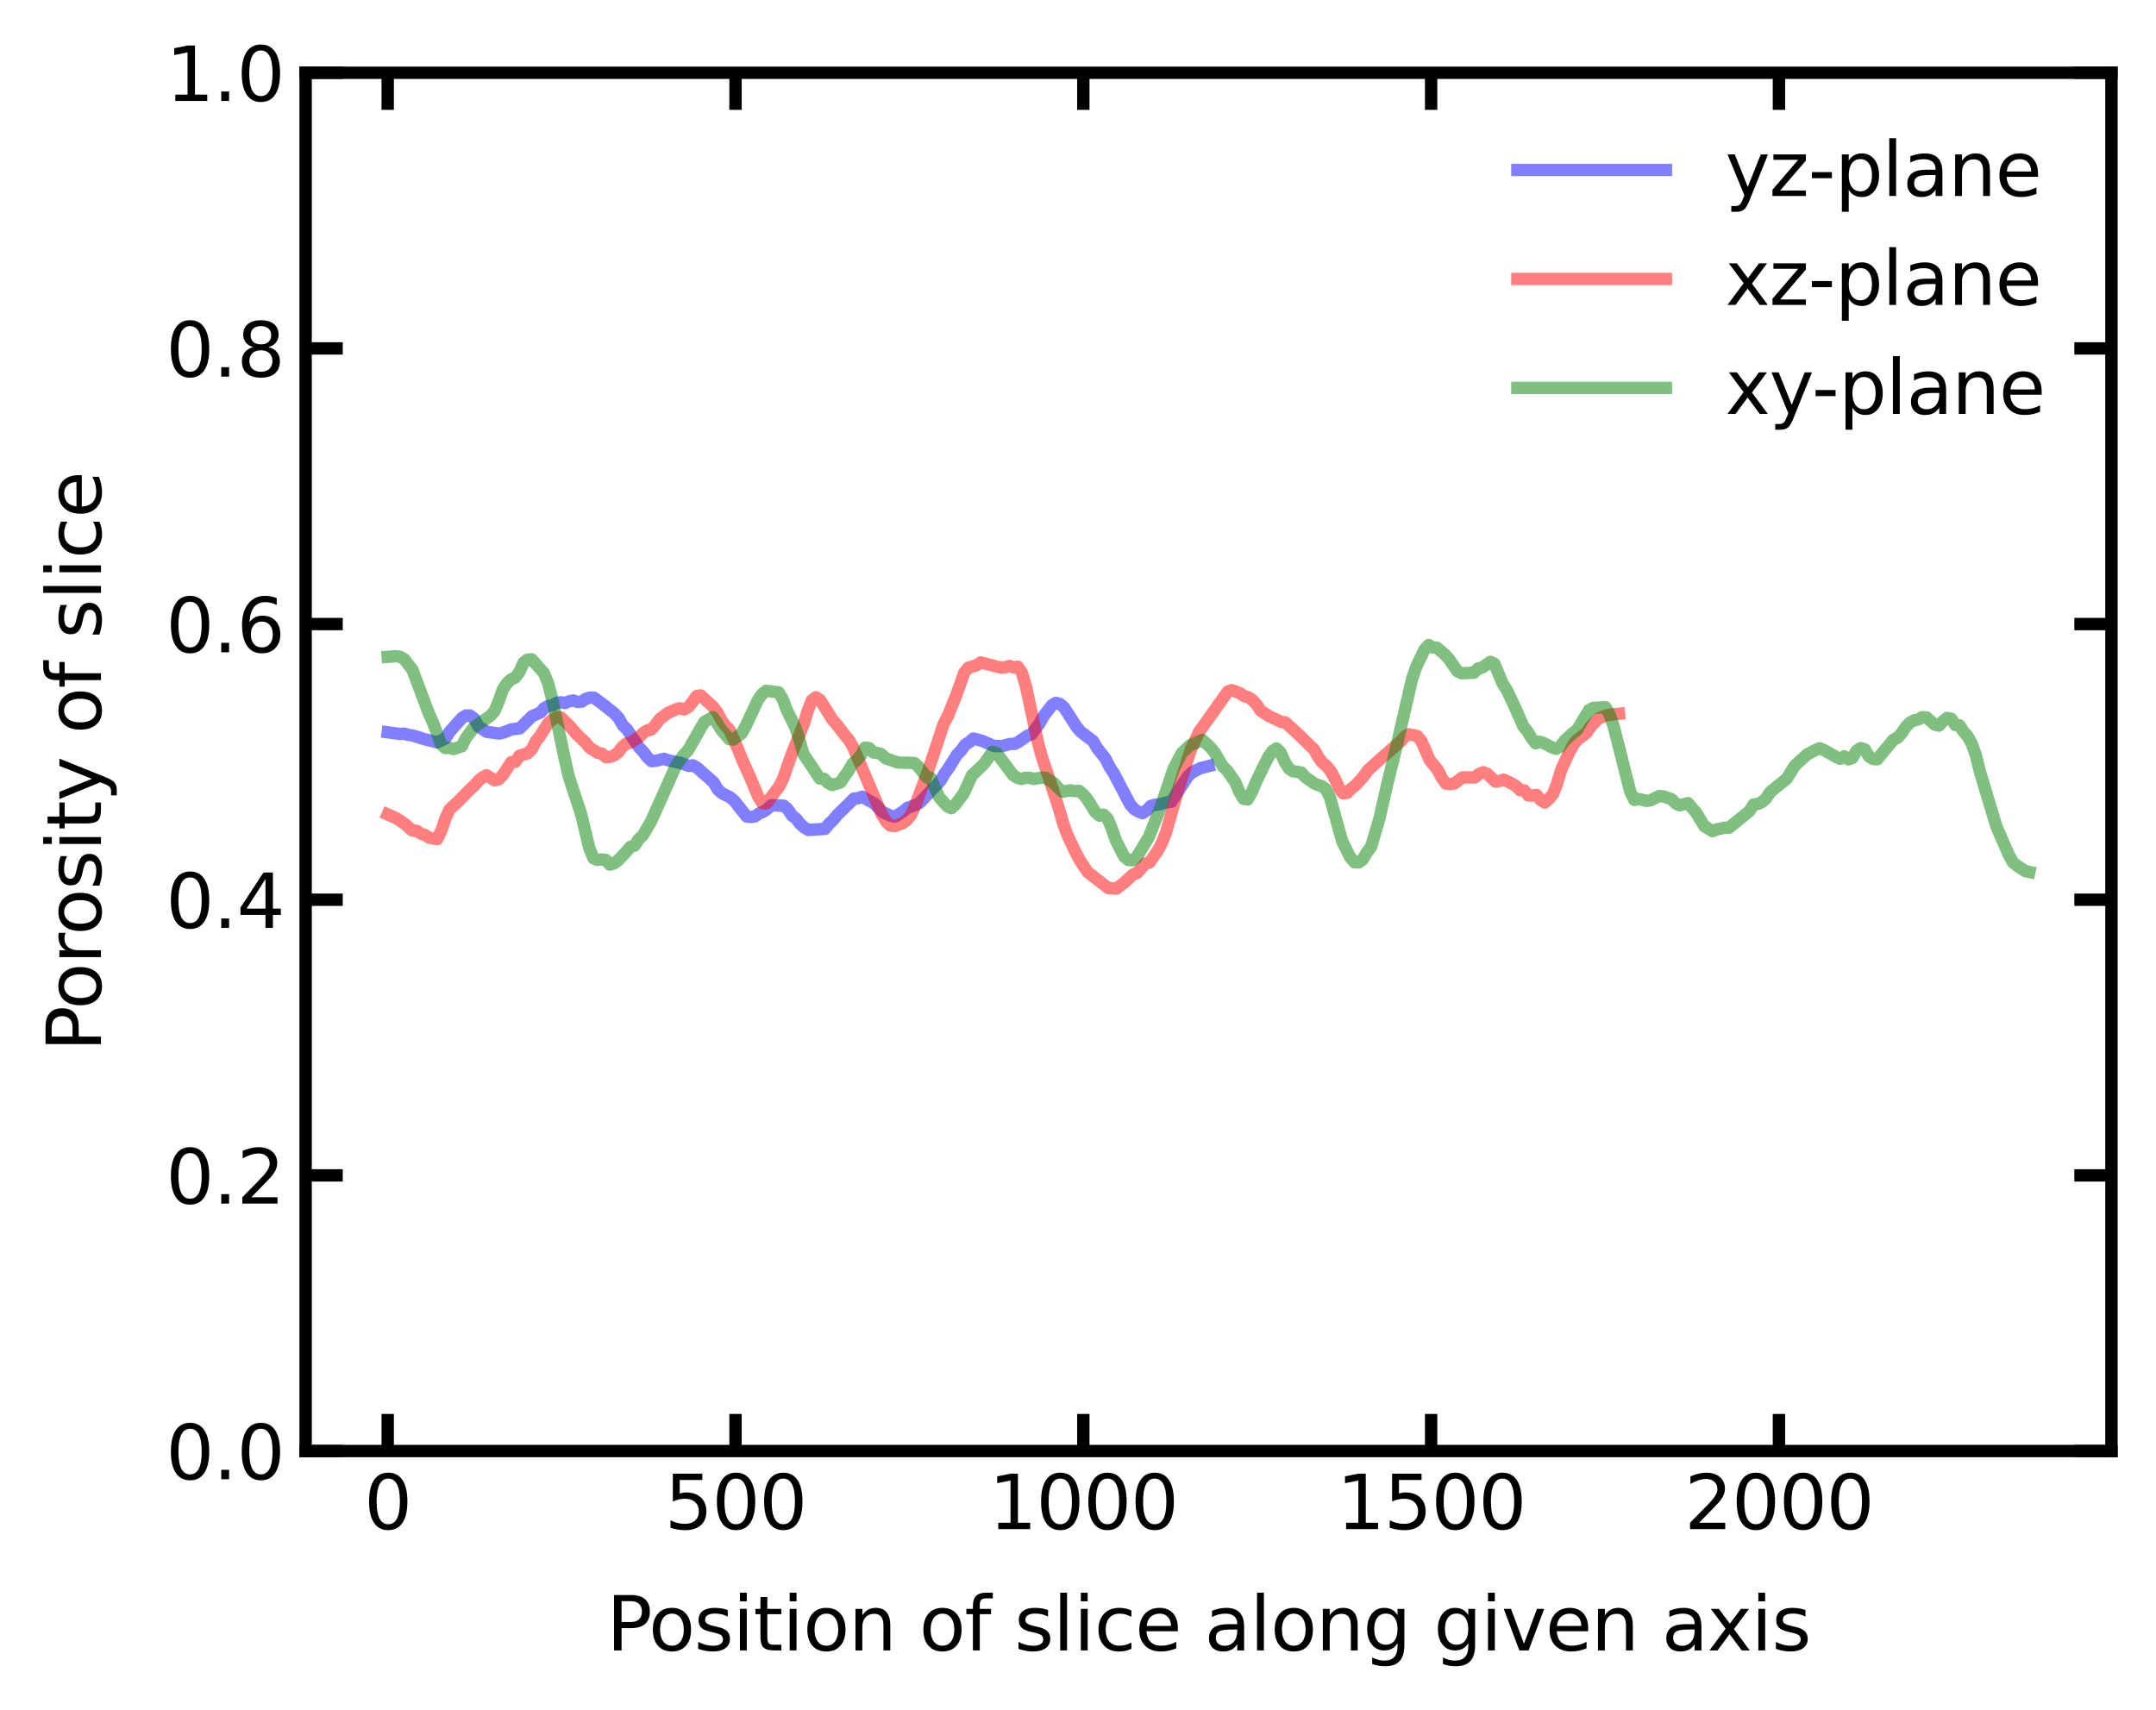 <?xml version="1.0" encoding="utf-8" standalone="no"?>
<!DOCTYPE svg PUBLIC "-//W3C//DTD SVG 1.1//EN"
  "http://www.w3.org/Graphics/SVG/1.1/DTD/svg11.dtd">
<svg xmlns:xlink="http://www.w3.org/1999/xlink" width="348.48pt" height="276.48pt" viewBox="0 0 348.48 276.48" xmlns="http://www.w3.org/2000/svg" version="1.1">
 <defs>
  <style type="text/css">*{stroke-linejoin: round; stroke-linecap: butt}</style>
 </defs>
 <g id="figure_1">
  <g id="patch_1">
   <path d="M 0 276.48 
L 348.48 276.48 
L 348.48 0 
L 0 0 
z
" style="fill: #ffffff"/>
  </g>
  <g id="axes_1">
   <g id="patch_2">
    <path d="M 49.398 234.553 
L 341.28 234.553 
L 341.28 11.759 
L 49.398 11.759 
z
" style="fill: #ffffff"/>
   </g>
   <g id="matplotlib.axis_1">
    <g id="xtick_1">
     <g id="line2d_1">
      <defs>
       <path id="m8c2a2edb08" d="M 0 0 
L 0 -6 
" style="stroke: #000000; stroke-width: 2"/>
      </defs>
      <g>
       <use xlink:href="#m8c2a2edb08" x="62.665" y="234.553" style="fill: #ffffff; stroke: #000000; stroke-width: 2"/>
      </g>
     </g>
     <g id="line2d_2">
      <defs>
       <path id="ma3d4cac864" d="M 0 0 
L 0 6 
" style="stroke: #000000; stroke-width: 2"/>
      </defs>
      <g>
       <use xlink:href="#ma3d4cac864" x="62.665" y="11.759" style="fill: #ffffff; stroke: #000000; stroke-width: 2"/>
      </g>
     </g>
     <g id="text_1">
      <!-- 0 -->
      <g transform="translate(58.847 247.171)scale(0.12 -0.12)">
       <defs>
        <path id="DejaVuSans-30" d="M 2034 4250 
Q 1547 4250 1301 3770 
Q 1056 3291 1056 2328 
Q 1056 1369 1301 889 
Q 1547 409 2034 409 
Q 2525 409 2770 889 
Q 3016 1369 3016 2328 
Q 3016 3291 2770 3770 
Q 2525 4250 2034 4250 
z
M 2034 4750 
Q 2819 4750 3233 4129 
Q 3647 3509 3647 2328 
Q 3647 1150 3233 529 
Q 2819 -91 2034 -91 
Q 1250 -91 836 529 
Q 422 1150 422 2328 
Q 422 3509 836 4129 
Q 1250 4750 2034 4750 
z
" transform="scale(0.016)"/>
       </defs>
       <use xlink:href="#DejaVuSans-30"/>
      </g>
     </g>
    </g>
    <g id="xtick_2">
     <g id="line2d_3">
      <g>
       <use xlink:href="#m8c2a2edb08" x="118.883" y="234.553" style="fill: #ffffff; stroke: #000000; stroke-width: 2"/>
      </g>
     </g>
     <g id="line2d_4">
      <g>
       <use xlink:href="#ma3d4cac864" x="118.883" y="11.759" style="fill: #ffffff; stroke: #000000; stroke-width: 2"/>
      </g>
     </g>
     <g id="text_2">
      <!-- 500 -->
      <g transform="translate(107.43 247.171)scale(0.12 -0.12)">
       <defs>
        <path id="DejaVuSans-35" d="M 691 4666 
L 3169 4666 
L 3169 4134 
L 1269 4134 
L 1269 2991 
Q 1406 3038 1543 3061 
Q 1681 3084 1819 3084 
Q 2600 3084 3056 2656 
Q 3513 2228 3513 1497 
Q 3513 744 3044 326 
Q 2575 -91 1722 -91 
Q 1428 -91 1123 -41 
Q 819 9 494 109 
L 494 744 
Q 775 591 1075 516 
Q 1375 441 1709 441 
Q 2250 441 2565 725 
Q 2881 1009 2881 1497 
Q 2881 1984 2565 2268 
Q 2250 2553 1709 2553 
Q 1456 2553 1204 2497 
Q 953 2441 691 2322 
L 691 4666 
z
" transform="scale(0.016)"/>
       </defs>
       <use xlink:href="#DejaVuSans-35"/>
       <use xlink:href="#DejaVuSans-30" x="63.623"/>
       <use xlink:href="#DejaVuSans-30" x="127.246"/>
      </g>
     </g>
    </g>
    <g id="xtick_3">
     <g id="line2d_5">
      <g>
       <use xlink:href="#m8c2a2edb08" x="175.1" y="234.553" style="fill: #ffffff; stroke: #000000; stroke-width: 2"/>
      </g>
     </g>
     <g id="line2d_6">
      <g>
       <use xlink:href="#ma3d4cac864" x="175.1" y="11.759" style="fill: #ffffff; stroke: #000000; stroke-width: 2"/>
      </g>
     </g>
     <g id="text_3">
      <!-- 1000 -->
      <g transform="translate(159.83 247.171)scale(0.12 -0.12)">
       <defs>
        <path id="DejaVuSans-31" d="M 794 531 
L 1825 531 
L 1825 4091 
L 703 3866 
L 703 4441 
L 1819 4666 
L 2450 4666 
L 2450 531 
L 3481 531 
L 3481 0 
L 794 0 
L 794 531 
z
" transform="scale(0.016)"/>
       </defs>
       <use xlink:href="#DejaVuSans-31"/>
       <use xlink:href="#DejaVuSans-30" x="63.623"/>
       <use xlink:href="#DejaVuSans-30" x="127.246"/>
       <use xlink:href="#DejaVuSans-30" x="190.869"/>
      </g>
     </g>
    </g>
    <g id="xtick_4">
     <g id="line2d_7">
      <g>
       <use xlink:href="#m8c2a2edb08" x="231.318" y="234.553" style="fill: #ffffff; stroke: #000000; stroke-width: 2"/>
      </g>
     </g>
     <g id="line2d_8">
      <g>
       <use xlink:href="#ma3d4cac864" x="231.318" y="11.759" style="fill: #ffffff; stroke: #000000; stroke-width: 2"/>
      </g>
     </g>
     <g id="text_4">
      <!-- 1500 -->
      <g transform="translate(216.048 247.171)scale(0.12 -0.12)">
       <use xlink:href="#DejaVuSans-31"/>
       <use xlink:href="#DejaVuSans-35" x="63.623"/>
       <use xlink:href="#DejaVuSans-30" x="127.246"/>
       <use xlink:href="#DejaVuSans-30" x="190.869"/>
      </g>
     </g>
    </g>
    <g id="xtick_5">
     <g id="line2d_9">
      <g>
       <use xlink:href="#m8c2a2edb08" x="287.536" y="234.553" style="fill: #ffffff; stroke: #000000; stroke-width: 2"/>
      </g>
     </g>
     <g id="line2d_10">
      <g>
       <use xlink:href="#ma3d4cac864" x="287.536" y="11.759" style="fill: #ffffff; stroke: #000000; stroke-width: 2"/>
      </g>
     </g>
     <g id="text_5">
      <!-- 2000 -->
      <g transform="translate(272.266 247.171)scale(0.12 -0.12)">
       <defs>
        <path id="DejaVuSans-32" d="M 1228 531 
L 3431 531 
L 3431 0 
L 469 0 
L 469 531 
Q 828 903 1448 1529 
Q 2069 2156 2228 2338 
Q 2531 2678 2651 2914 
Q 2772 3150 2772 3378 
Q 2772 3750 2511 3984 
Q 2250 4219 1831 4219 
Q 1534 4219 1204 4116 
Q 875 4013 500 3803 
L 500 4441 
Q 881 4594 1212 4672 
Q 1544 4750 1819 4750 
Q 2544 4750 2975 4387 
Q 3406 4025 3406 3419 
Q 3406 3131 3298 2873 
Q 3191 2616 2906 2266 
Q 2828 2175 2409 1742 
Q 1991 1309 1228 531 
z
" transform="scale(0.016)"/>
       </defs>
       <use xlink:href="#DejaVuSans-32"/>
       <use xlink:href="#DejaVuSans-30" x="63.623"/>
       <use xlink:href="#DejaVuSans-30" x="127.246"/>
       <use xlink:href="#DejaVuSans-30" x="190.869"/>
      </g>
     </g>
    </g>
    <g id="text_6">
     <!-- Position of slice along given axis -->
     <g transform="translate(98.045 266.784)scale(0.12 -0.12)">
      <defs>
       <path id="DejaVuSans-50" d="M 1259 4147 
L 1259 2394 
L 2053 2394 
Q 2494 2394 2734 2622 
Q 2975 2850 2975 3272 
Q 2975 3691 2734 3919 
Q 2494 4147 2053 4147 
L 1259 4147 
z
M 628 4666 
L 2053 4666 
Q 2838 4666 3239 4311 
Q 3641 3956 3641 3272 
Q 3641 2581 3239 2228 
Q 2838 1875 2053 1875 
L 1259 1875 
L 1259 0 
L 628 0 
L 628 4666 
z
" transform="scale(0.016)"/>
       <path id="DejaVuSans-6f" d="M 1959 3097 
Q 1497 3097 1228 2736 
Q 959 2375 959 1747 
Q 959 1119 1226 758 
Q 1494 397 1959 397 
Q 2419 397 2687 759 
Q 2956 1122 2956 1747 
Q 2956 2369 2687 2733 
Q 2419 3097 1959 3097 
z
M 1959 3584 
Q 2709 3584 3137 3096 
Q 3566 2609 3566 1747 
Q 3566 888 3137 398 
Q 2709 -91 1959 -91 
Q 1206 -91 779 398 
Q 353 888 353 1747 
Q 353 2609 779 3096 
Q 1206 3584 1959 3584 
z
" transform="scale(0.016)"/>
       <path id="DejaVuSans-73" d="M 2834 3397 
L 2834 2853 
Q 2591 2978 2328 3040 
Q 2066 3103 1784 3103 
Q 1356 3103 1142 2972 
Q 928 2841 928 2578 
Q 928 2378 1081 2264 
Q 1234 2150 1697 2047 
L 1894 2003 
Q 2506 1872 2764 1633 
Q 3022 1394 3022 966 
Q 3022 478 2636 193 
Q 2250 -91 1575 -91 
Q 1294 -91 989 -36 
Q 684 19 347 128 
L 347 722 
Q 666 556 975 473 
Q 1284 391 1588 391 
Q 1994 391 2212 530 
Q 2431 669 2431 922 
Q 2431 1156 2273 1281 
Q 2116 1406 1581 1522 
L 1381 1569 
Q 847 1681 609 1914 
Q 372 2147 372 2553 
Q 372 3047 722 3315 
Q 1072 3584 1716 3584 
Q 2034 3584 2315 3537 
Q 2597 3491 2834 3397 
z
" transform="scale(0.016)"/>
       <path id="DejaVuSans-69" d="M 603 3500 
L 1178 3500 
L 1178 0 
L 603 0 
L 603 3500 
z
M 603 4863 
L 1178 4863 
L 1178 4134 
L 603 4134 
L 603 4863 
z
" transform="scale(0.016)"/>
       <path id="DejaVuSans-74" d="M 1172 4494 
L 1172 3500 
L 2356 3500 
L 2356 3053 
L 1172 3053 
L 1172 1153 
Q 1172 725 1289 603 
Q 1406 481 1766 481 
L 2356 481 
L 2356 0 
L 1766 0 
Q 1100 0 847 248 
Q 594 497 594 1153 
L 594 3053 
L 172 3053 
L 172 3500 
L 594 3500 
L 594 4494 
L 1172 4494 
z
" transform="scale(0.016)"/>
       <path id="DejaVuSans-6e" d="M 3513 2113 
L 3513 0 
L 2938 0 
L 2938 2094 
Q 2938 2591 2744 2837 
Q 2550 3084 2163 3084 
Q 1697 3084 1428 2787 
Q 1159 2491 1159 1978 
L 1159 0 
L 581 0 
L 581 3500 
L 1159 3500 
L 1159 2956 
Q 1366 3272 1645 3428 
Q 1925 3584 2291 3584 
Q 2894 3584 3203 3211 
Q 3513 2838 3513 2113 
z
" transform="scale(0.016)"/>
       <path id="DejaVuSans-20" transform="scale(0.016)"/>
       <path id="DejaVuSans-66" d="M 2375 4863 
L 2375 4384 
L 1825 4384 
Q 1516 4384 1395 4259 
Q 1275 4134 1275 3809 
L 1275 3500 
L 2222 3500 
L 2222 3053 
L 1275 3053 
L 1275 0 
L 697 0 
L 697 3053 
L 147 3053 
L 147 3500 
L 697 3500 
L 697 3744 
Q 697 4328 969 4595 
Q 1241 4863 1831 4863 
L 2375 4863 
z
" transform="scale(0.016)"/>
       <path id="DejaVuSans-6c" d="M 603 4863 
L 1178 4863 
L 1178 0 
L 603 0 
L 603 4863 
z
" transform="scale(0.016)"/>
       <path id="DejaVuSans-63" d="M 3122 3366 
L 3122 2828 
Q 2878 2963 2633 3030 
Q 2388 3097 2138 3097 
Q 1578 3097 1268 2742 
Q 959 2388 959 1747 
Q 959 1106 1268 751 
Q 1578 397 2138 397 
Q 2388 397 2633 464 
Q 2878 531 3122 666 
L 3122 134 
Q 2881 22 2623 -34 
Q 2366 -91 2075 -91 
Q 1284 -91 818 406 
Q 353 903 353 1747 
Q 353 2603 823 3093 
Q 1294 3584 2113 3584 
Q 2378 3584 2631 3529 
Q 2884 3475 3122 3366 
z
" transform="scale(0.016)"/>
       <path id="DejaVuSans-65" d="M 3597 1894 
L 3597 1613 
L 953 1613 
Q 991 1019 1311 708 
Q 1631 397 2203 397 
Q 2534 397 2845 478 
Q 3156 559 3463 722 
L 3463 178 
Q 3153 47 2828 -22 
Q 2503 -91 2169 -91 
Q 1331 -91 842 396 
Q 353 884 353 1716 
Q 353 2575 817 3079 
Q 1281 3584 2069 3584 
Q 2775 3584 3186 3129 
Q 3597 2675 3597 1894 
z
M 3022 2063 
Q 3016 2534 2758 2815 
Q 2500 3097 2075 3097 
Q 1594 3097 1305 2825 
Q 1016 2553 972 2059 
L 3022 2063 
z
" transform="scale(0.016)"/>
       <path id="DejaVuSans-61" d="M 2194 1759 
Q 1497 1759 1228 1600 
Q 959 1441 959 1056 
Q 959 750 1161 570 
Q 1363 391 1709 391 
Q 2188 391 2477 730 
Q 2766 1069 2766 1631 
L 2766 1759 
L 2194 1759 
z
M 3341 1997 
L 3341 0 
L 2766 0 
L 2766 531 
Q 2569 213 2275 61 
Q 1981 -91 1556 -91 
Q 1019 -91 701 211 
Q 384 513 384 1019 
Q 384 1609 779 1909 
Q 1175 2209 1959 2209 
L 2766 2209 
L 2766 2266 
Q 2766 2663 2505 2880 
Q 2244 3097 1772 3097 
Q 1472 3097 1187 3025 
Q 903 2953 641 2809 
L 641 3341 
Q 956 3463 1253 3523 
Q 1550 3584 1831 3584 
Q 2591 3584 2966 3190 
Q 3341 2797 3341 1997 
z
" transform="scale(0.016)"/>
       <path id="DejaVuSans-67" d="M 2906 1791 
Q 2906 2416 2648 2759 
Q 2391 3103 1925 3103 
Q 1463 3103 1205 2759 
Q 947 2416 947 1791 
Q 947 1169 1205 825 
Q 1463 481 1925 481 
Q 2391 481 2648 825 
Q 2906 1169 2906 1791 
z
M 3481 434 
Q 3481 -459 3084 -895 
Q 2688 -1331 1869 -1331 
Q 1566 -1331 1297 -1286 
Q 1028 -1241 775 -1147 
L 775 -588 
Q 1028 -725 1275 -790 
Q 1522 -856 1778 -856 
Q 2344 -856 2625 -561 
Q 2906 -266 2906 331 
L 2906 616 
Q 2728 306 2450 153 
Q 2172 0 1784 0 
Q 1141 0 747 490 
Q 353 981 353 1791 
Q 353 2603 747 3093 
Q 1141 3584 1784 3584 
Q 2172 3584 2450 3431 
Q 2728 3278 2906 2969 
L 2906 3500 
L 3481 3500 
L 3481 434 
z
" transform="scale(0.016)"/>
       <path id="DejaVuSans-76" d="M 191 3500 
L 800 3500 
L 1894 563 
L 2988 3500 
L 3597 3500 
L 2284 0 
L 1503 0 
L 191 3500 
z
" transform="scale(0.016)"/>
       <path id="DejaVuSans-78" d="M 3513 3500 
L 2247 1797 
L 3578 0 
L 2900 0 
L 1881 1375 
L 863 0 
L 184 0 
L 1544 1831 
L 300 3500 
L 978 3500 
L 1906 2253 
L 2834 3500 
L 3513 3500 
z
" transform="scale(0.016)"/>
      </defs>
      <use xlink:href="#DejaVuSans-50"/>
      <use xlink:href="#DejaVuSans-6f" x="56.678"/>
      <use xlink:href="#DejaVuSans-73" x="117.859"/>
      <use xlink:href="#DejaVuSans-69" x="169.959"/>
      <use xlink:href="#DejaVuSans-74" x="197.742"/>
      <use xlink:href="#DejaVuSans-69" x="236.951"/>
      <use xlink:href="#DejaVuSans-6f" x="264.734"/>
      <use xlink:href="#DejaVuSans-6e" x="325.916"/>
      <use xlink:href="#DejaVuSans-20" x="389.295"/>
      <use xlink:href="#DejaVuSans-6f" x="421.082"/>
      <use xlink:href="#DejaVuSans-66" x="482.264"/>
      <use xlink:href="#DejaVuSans-20" x="517.469"/>
      <use xlink:href="#DejaVuSans-73" x="549.256"/>
      <use xlink:href="#DejaVuSans-6c" x="601.355"/>
      <use xlink:href="#DejaVuSans-69" x="629.139"/>
      <use xlink:href="#DejaVuSans-63" x="656.922"/>
      <use xlink:href="#DejaVuSans-65" x="711.902"/>
      <use xlink:href="#DejaVuSans-20" x="773.426"/>
      <use xlink:href="#DejaVuSans-61" x="805.213"/>
      <use xlink:href="#DejaVuSans-6c" x="866.492"/>
      <use xlink:href="#DejaVuSans-6f" x="894.275"/>
      <use xlink:href="#DejaVuSans-6e" x="955.457"/>
      <use xlink:href="#DejaVuSans-67" x="1018.836"/>
      <use xlink:href="#DejaVuSans-20" x="1082.312"/>
      <use xlink:href="#DejaVuSans-67" x="1114.1"/>
      <use xlink:href="#DejaVuSans-69" x="1177.576"/>
      <use xlink:href="#DejaVuSans-76" x="1205.359"/>
      <use xlink:href="#DejaVuSans-65" x="1264.539"/>
      <use xlink:href="#DejaVuSans-6e" x="1326.062"/>
      <use xlink:href="#DejaVuSans-20" x="1389.441"/>
      <use xlink:href="#DejaVuSans-61" x="1421.229"/>
      <use xlink:href="#DejaVuSans-78" x="1482.508"/>
      <use xlink:href="#DejaVuSans-69" x="1541.688"/>
      <use xlink:href="#DejaVuSans-73" x="1569.471"/>
     </g>
    </g>
   </g>
   <g id="matplotlib.axis_2">
    <g id="ytick_1">
     <g id="line2d_11">
      <defs>
       <path id="m13d05b06c5" d="M 0 0 
L 6 0 
" style="stroke: #000000; stroke-width: 2"/>
      </defs>
      <g>
       <use xlink:href="#m13d05b06c5" x="49.398" y="234.553" style="fill: #ffffff; stroke: #000000; stroke-width: 2"/>
      </g>
     </g>
     <g id="line2d_12">
      <defs>
       <path id="mf6f8ffac0a" d="M 0 0 
L -6 0 
" style="stroke: #000000; stroke-width: 2"/>
      </defs>
      <g>
       <use xlink:href="#mf6f8ffac0a" x="341.28" y="234.553" style="fill: #ffffff; stroke: #000000; stroke-width: 2"/>
      </g>
     </g>
     <g id="text_7">
      <!-- 0.0 -->
      <g transform="translate(26.814 239.112)scale(0.12 -0.12)">
       <defs>
        <path id="DejaVuSans-2e" d="M 684 794 
L 1344 794 
L 1344 0 
L 684 0 
L 684 794 
z
" transform="scale(0.016)"/>
       </defs>
       <use xlink:href="#DejaVuSans-30"/>
       <use xlink:href="#DejaVuSans-2e" x="63.623"/>
       <use xlink:href="#DejaVuSans-30" x="95.41"/>
      </g>
     </g>
    </g>
    <g id="ytick_2">
     <g id="line2d_13">
      <g>
       <use xlink:href="#m13d05b06c5" x="49.398" y="189.994" style="fill: #ffffff; stroke: #000000; stroke-width: 2"/>
      </g>
     </g>
     <g id="line2d_14">
      <g>
       <use xlink:href="#mf6f8ffac0a" x="341.28" y="189.994" style="fill: #ffffff; stroke: #000000; stroke-width: 2"/>
      </g>
     </g>
     <g id="text_8">
      <!-- 0.2 -->
      <g transform="translate(26.814 194.553)scale(0.12 -0.12)">
       <use xlink:href="#DejaVuSans-30"/>
       <use xlink:href="#DejaVuSans-2e" x="63.623"/>
       <use xlink:href="#DejaVuSans-32" x="95.41"/>
      </g>
     </g>
    </g>
    <g id="ytick_3">
     <g id="line2d_15">
      <g>
       <use xlink:href="#m13d05b06c5" x="49.398" y="145.435" style="fill: #ffffff; stroke: #000000; stroke-width: 2"/>
      </g>
     </g>
     <g id="line2d_16">
      <g>
       <use xlink:href="#mf6f8ffac0a" x="341.28" y="145.435" style="fill: #ffffff; stroke: #000000; stroke-width: 2"/>
      </g>
     </g>
     <g id="text_9">
      <!-- 0.4 -->
      <g transform="translate(26.814 149.994)scale(0.12 -0.12)">
       <defs>
        <path id="DejaVuSans-34" d="M 2419 4116 
L 825 1625 
L 2419 1625 
L 2419 4116 
z
M 2253 4666 
L 3047 4666 
L 3047 1625 
L 3713 1625 
L 3713 1100 
L 3047 1100 
L 3047 0 
L 2419 0 
L 2419 1100 
L 313 1100 
L 313 1709 
L 2253 4666 
z
" transform="scale(0.016)"/>
       </defs>
       <use xlink:href="#DejaVuSans-30"/>
       <use xlink:href="#DejaVuSans-2e" x="63.623"/>
       <use xlink:href="#DejaVuSans-34" x="95.41"/>
      </g>
     </g>
    </g>
    <g id="ytick_4">
     <g id="line2d_17">
      <g>
       <use xlink:href="#m13d05b06c5" x="49.398" y="100.876" style="fill: #ffffff; stroke: #000000; stroke-width: 2"/>
      </g>
     </g>
     <g id="line2d_18">
      <g>
       <use xlink:href="#mf6f8ffac0a" x="341.28" y="100.876" style="fill: #ffffff; stroke: #000000; stroke-width: 2"/>
      </g>
     </g>
     <g id="text_10">
      <!-- 0.6 -->
      <g transform="translate(26.814 105.436)scale(0.12 -0.12)">
       <defs>
        <path id="DejaVuSans-36" d="M 2113 2584 
Q 1688 2584 1439 2293 
Q 1191 2003 1191 1497 
Q 1191 994 1439 701 
Q 1688 409 2113 409 
Q 2538 409 2786 701 
Q 3034 994 3034 1497 
Q 3034 2003 2786 2293 
Q 2538 2584 2113 2584 
z
M 3366 4563 
L 3366 3988 
Q 3128 4100 2886 4159 
Q 2644 4219 2406 4219 
Q 1781 4219 1451 3797 
Q 1122 3375 1075 2522 
Q 1259 2794 1537 2939 
Q 1816 3084 2150 3084 
Q 2853 3084 3261 2657 
Q 3669 2231 3669 1497 
Q 3669 778 3244 343 
Q 2819 -91 2113 -91 
Q 1303 -91 875 529 
Q 447 1150 447 2328 
Q 447 3434 972 4092 
Q 1497 4750 2381 4750 
Q 2619 4750 2861 4703 
Q 3103 4656 3366 4563 
z
" transform="scale(0.016)"/>
       </defs>
       <use xlink:href="#DejaVuSans-30"/>
       <use xlink:href="#DejaVuSans-2e" x="63.623"/>
       <use xlink:href="#DejaVuSans-36" x="95.41"/>
      </g>
     </g>
    </g>
    <g id="ytick_5">
     <g id="line2d_19">
      <g>
       <use xlink:href="#m13d05b06c5" x="49.398" y="56.318" style="fill: #ffffff; stroke: #000000; stroke-width: 2"/>
      </g>
     </g>
     <g id="line2d_20">
      <g>
       <use xlink:href="#mf6f8ffac0a" x="341.28" y="56.318" style="fill: #ffffff; stroke: #000000; stroke-width: 2"/>
      </g>
     </g>
     <g id="text_11">
      <!-- 0.8 -->
      <g transform="translate(26.814 60.877)scale(0.12 -0.12)">
       <defs>
        <path id="DejaVuSans-38" d="M 2034 2216 
Q 1584 2216 1326 1975 
Q 1069 1734 1069 1313 
Q 1069 891 1326 650 
Q 1584 409 2034 409 
Q 2484 409 2743 651 
Q 3003 894 3003 1313 
Q 3003 1734 2745 1975 
Q 2488 2216 2034 2216 
z
M 1403 2484 
Q 997 2584 770 2862 
Q 544 3141 544 3541 
Q 544 4100 942 4425 
Q 1341 4750 2034 4750 
Q 2731 4750 3128 4425 
Q 3525 4100 3525 3541 
Q 3525 3141 3298 2862 
Q 3072 2584 2669 2484 
Q 3125 2378 3379 2068 
Q 3634 1759 3634 1313 
Q 3634 634 3220 271 
Q 2806 -91 2034 -91 
Q 1263 -91 848 271 
Q 434 634 434 1313 
Q 434 1759 690 2068 
Q 947 2378 1403 2484 
z
M 1172 3481 
Q 1172 3119 1398 2916 
Q 1625 2713 2034 2713 
Q 2441 2713 2670 2916 
Q 2900 3119 2900 3481 
Q 2900 3844 2670 4047 
Q 2441 4250 2034 4250 
Q 1625 4250 1398 4047 
Q 1172 3844 1172 3481 
z
" transform="scale(0.016)"/>
       </defs>
       <use xlink:href="#DejaVuSans-30"/>
       <use xlink:href="#DejaVuSans-2e" x="63.623"/>
       <use xlink:href="#DejaVuSans-38" x="95.41"/>
      </g>
     </g>
    </g>
    <g id="ytick_6">
     <g id="line2d_21">
      <g>
       <use xlink:href="#m13d05b06c5" x="49.398" y="11.759" style="fill: #ffffff; stroke: #000000; stroke-width: 2"/>
      </g>
     </g>
     <g id="line2d_22">
      <g>
       <use xlink:href="#mf6f8ffac0a" x="341.28" y="11.759" style="fill: #ffffff; stroke: #000000; stroke-width: 2"/>
      </g>
     </g>
     <g id="text_12">
      <!-- 1.0 -->
      <g transform="translate(26.814 16.318)scale(0.12 -0.12)">
       <use xlink:href="#DejaVuSans-31"/>
       <use xlink:href="#DejaVuSans-2e" x="63.623"/>
       <use xlink:href="#DejaVuSans-30" x="95.41"/>
      </g>
     </g>
    </g>
    <g id="text_13">
     <!-- Porosity of slice -->
     <g transform="translate(16.318 169.974)rotate(-90)scale(0.12 -0.12)">
      <defs>
       <path id="DejaVuSans-72" d="M 2631 2963 
Q 2534 3019 2420 3045 
Q 2306 3072 2169 3072 
Q 1681 3072 1420 2755 
Q 1159 2438 1159 1844 
L 1159 0 
L 581 0 
L 581 3500 
L 1159 3500 
L 1159 2956 
Q 1341 3275 1631 3429 
Q 1922 3584 2338 3584 
Q 2397 3584 2469 3576 
Q 2541 3569 2628 3553 
L 2631 2963 
z
" transform="scale(0.016)"/>
       <path id="DejaVuSans-79" d="M 2059 -325 
Q 1816 -950 1584 -1140 
Q 1353 -1331 966 -1331 
L 506 -1331 
L 506 -850 
L 844 -850 
Q 1081 -850 1212 -737 
Q 1344 -625 1503 -206 
L 1606 56 
L 191 3500 
L 800 3500 
L 1894 763 
L 2988 3500 
L 3597 3500 
L 2059 -325 
z
" transform="scale(0.016)"/>
      </defs>
      <use xlink:href="#DejaVuSans-50"/>
      <use xlink:href="#DejaVuSans-6f" x="56.678"/>
      <use xlink:href="#DejaVuSans-72" x="117.859"/>
      <use xlink:href="#DejaVuSans-6f" x="156.723"/>
      <use xlink:href="#DejaVuSans-73" x="217.904"/>
      <use xlink:href="#DejaVuSans-69" x="270.004"/>
      <use xlink:href="#DejaVuSans-74" x="297.787"/>
      <use xlink:href="#DejaVuSans-79" x="336.996"/>
      <use xlink:href="#DejaVuSans-20" x="396.176"/>
      <use xlink:href="#DejaVuSans-6f" x="427.963"/>
      <use xlink:href="#DejaVuSans-66" x="489.145"/>
      <use xlink:href="#DejaVuSans-20" x="524.35"/>
      <use xlink:href="#DejaVuSans-73" x="556.137"/>
      <use xlink:href="#DejaVuSans-6c" x="608.236"/>
      <use xlink:href="#DejaVuSans-69" x="636.02"/>
      <use xlink:href="#DejaVuSans-63" x="663.803"/>
      <use xlink:href="#DejaVuSans-65" x="718.783"/>
     </g>
    </g>
   </g>
   <g id="line2d_23">
    <path d="M 62.665 118.377 
L 64.665 118.642 
L 65.332 118.585 
L 65.998 118.795 
L 66.665 118.88 
L 68.665 119.502 
L 70.665 119.996 
L 71.999 119.359 
L 72.665 118.291 
L 74.666 116.056 
L 75.332 115.649 
L 75.999 115.672 
L 76.666 116.188 
L 77.332 117.436 
L 78.666 118.299 
L 80.666 118.576 
L 81.333 118.429 
L 82.666 117.894 
L 83.999 117.74 
L 85.999 115.77 
L 87.333 115.187 
L 88 114.439 
L 88.666 114.092 
L 89.333 114.012 
L 90 113.596 
L 90.666 113.516 
L 91.333 113.641 
L 92 113.357 
L 92.667 113.225 
L 93.333 113.468 
L 94 113.422 
L 94.667 112.978 
L 95.333 112.761 
L 96 112.785 
L 97.333 113.752 
L 99.334 115.351 
L 100 116.078 
L 100.667 117.255 
L 101.334 117.87 
L 102.667 119.883 
L 103.334 120.859 
L 104 121.559 
L 104.667 122.447 
L 105.334 123.043 
L 106.001 122.981 
L 107.334 122.651 
L 108.001 122.9 
L 110.001 123.325 
L 111.334 123.811 
L 112.001 123.716 
L 112.668 124.105 
L 115.334 126.453 
L 116.001 127.595 
L 116.668 128.206 
L 118.001 128.876 
L 118.668 129.429 
L 120.668 131.977 
L 121.335 132.069 
L 122.001 131.973 
L 122.668 131.503 
L 123.335 131.23 
L 124.002 130.794 
L 124.668 130.164 
L 126.668 130.235 
L 127.335 130.803 
L 128.002 131.817 
L 128.668 132.326 
L 129.335 133.178 
L 130.002 133.781 
L 130.669 134.162 
L 133.335 133.982 
L 134.002 133.17 
L 134.669 132.539 
L 135.335 131.73 
L 137.336 129.782 
L 138.002 129.088 
L 138.669 129.041 
L 139.336 128.778 
L 141.336 129.903 
L 142.669 131.275 
L 144.003 131.871 
L 144.669 132.012 
L 146.003 131.141 
L 146.669 130.582 
L 148.003 130.131 
L 148.67 129.752 
L 152.003 126.221 
L 152.67 125.068 
L 153.336 124.156 
L 154.67 121.997 
L 155.337 121.314 
L 156.003 120.386 
L 156.67 119.962 
L 157.337 119.376 
L 158.67 119.734 
L 160.67 120.592 
L 162.004 120.599 
L 163.337 120.243 
L 164.004 120.254 
L 164.67 119.894 
L 166.004 118.962 
L 166.671 118.722 
L 168.004 116.977 
L 168.671 115.768 
L 170.004 114.029 
L 170.671 113.609 
L 171.337 113.806 
L 172.004 114.376 
L 174.004 117.491 
L 174.671 118.271 
L 176.671 119.797 
L 177.338 120.926 
L 178.671 122.616 
L 179.338 123.949 
L 180.005 124.97 
L 182.671 130.036 
L 183.338 130.805 
L 184.005 131.187 
L 184.672 131.44 
L 185.338 130.994 
L 186.005 130.294 
L 186.672 130.077 
L 187.338 130.044 
L 188.672 129.674 
L 189.338 129.596 
L 192.005 125.486 
L 192.672 124.856 
L 194.005 124.177 
L 195.339 123.837 
L 195.339 123.837 
" clip-path="url(#p3c07b6b8ca)" style="fill: none; stroke: #0000ff; stroke-opacity: 0.5; stroke-width: 2; stroke-linecap: square"/>
   </g>
   <g id="line2d_24">
    <path d="M 62.665 131.644 
L 63.996 132.229 
L 65.327 133.095 
L 66.658 134.256 
L 67.324 134.298 
L 67.99 134.738 
L 68.655 134.958 
L 69.321 135.379 
L 70.652 135.654 
L 71.318 134.307 
L 71.983 132.335 
L 72.649 130.853 
L 73.98 129.642 
L 75.977 127.581 
L 76.642 127.002 
L 77.308 126.219 
L 77.973 125.671 
L 78.639 125.317 
L 79.97 126.15 
L 80.636 125.941 
L 81.301 125.236 
L 82.633 123.2 
L 83.298 123.134 
L 83.964 122.153 
L 85.295 121.769 
L 85.96 121.114 
L 86.626 119.806 
L 87.292 118.962 
L 88.623 116.867 
L 89.288 116.327 
L 89.954 115.954 
L 90.62 115.971 
L 91.951 117.213 
L 93.282 118.761 
L 94.613 120.02 
L 95.279 120.836 
L 96.61 121.685 
L 97.275 121.816 
L 97.941 122.395 
L 98.607 122.354 
L 99.272 122.109 
L 99.938 121.591 
L 100.603 120.705 
L 101.269 120.184 
L 101.935 120.039 
L 103.266 119.179 
L 103.931 118.499 
L 104.597 118.084 
L 105.263 117.915 
L 105.928 117.19 
L 106.594 116.269 
L 107.925 115.261 
L 109.256 114.651 
L 109.922 114.486 
L 110.587 114.67 
L 111.253 114.3 
L 111.918 113.517 
L 112.584 112.515 
L 113.25 112.409 
L 114.581 113.634 
L 115.246 114.244 
L 115.912 115.099 
L 116.578 116.358 
L 117.243 117.324 
L 117.909 117.973 
L 119.24 121 
L 119.905 122.688 
L 121.237 125.623 
L 122.568 128.809 
L 123.233 129.842 
L 123.899 129.865 
L 125.896 127.191 
L 126.561 125.896 
L 127.893 122.081 
L 129.224 118.739 
L 129.889 117.107 
L 130.555 114.898 
L 131.22 113.211 
L 131.886 112.71 
L 132.552 113.141 
L 134.548 116.319 
L 135.214 117.076 
L 136.545 118.822 
L 137.211 119.611 
L 137.876 120.73 
L 142.535 131.686 
L 143.201 132.75 
L 143.867 133.435 
L 144.532 133.546 
L 145.863 133.087 
L 146.529 132.619 
L 147.195 131.825 
L 147.86 130.405 
L 149.857 125.052 
L 152.519 117.048 
L 153.185 115.776 
L 154.516 112.495 
L 155.847 108.755 
L 156.513 107.931 
L 157.844 107.541 
L 158.51 107.076 
L 161.837 107.931 
L 162.503 107.861 
L 163.169 107.647 
L 163.834 107.892 
L 164.5 107.775 
L 165.165 108.722 
L 165.831 110.98 
L 167.828 120.273 
L 168.493 122.641 
L 169.825 126.595 
L 171.156 130.722 
L 171.821 133.037 
L 172.487 134.905 
L 173.818 137.704 
L 174.484 138.977 
L 175.815 140.982 
L 179.143 143.553 
L 180.474 143.633 
L 181.805 142.592 
L 183.136 141.361 
L 183.802 141.105 
L 185.133 139.59 
L 185.799 139.42 
L 187.13 137.504 
L 187.795 136.276 
L 188.461 134.58 
L 190.458 127.55 
L 192.455 121.223 
L 193.786 118.341 
L 195.782 115.545 
L 198.445 111.793 
L 199.11 111.551 
L 200.442 112.075 
L 201.107 112.523 
L 201.773 112.718 
L 202.438 113.15 
L 203.104 113.901 
L 203.77 114.879 
L 205.101 115.751 
L 207.097 116.692 
L 207.763 116.778 
L 209.76 118.605 
L 211.757 120.552 
L 212.422 121.19 
L 213.088 122.395 
L 213.753 123.306 
L 214.419 123.846 
L 215.085 124.651 
L 215.75 125.849 
L 216.416 127.311 
L 217.081 128.255 
L 217.747 128.149 
L 218.412 127.464 
L 219.078 126.957 
L 220.409 125.498 
L 221.075 124.54 
L 223.072 122.727 
L 226.4 119.822 
L 227.065 119.07 
L 227.731 118.689 
L 229.062 118.964 
L 229.727 119.753 
L 231.059 122.83 
L 232.39 124.473 
L 233.055 125.782 
L 233.721 126.687 
L 234.387 126.743 
L 235.052 126.67 
L 236.383 125.668 
L 238.38 125.662 
L 239.046 125.122 
L 239.711 124.824 
L 240.377 125.069 
L 241.708 126.345 
L 242.374 126.253 
L 243.039 126.021 
L 244.37 126.654 
L 245.036 127.066 
L 245.702 127.731 
L 246.367 127.759 
L 247.033 128.575 
L 247.698 128.595 
L 248.364 128.492 
L 249.03 129.327 
L 249.695 129.731 
L 250.361 129.141 
L 251.026 128.339 
L 251.692 126.595 
L 252.357 124.381 
L 253.689 121.513 
L 254.354 120.301 
L 255.02 119.519 
L 256.351 118.544 
L 257.017 117.561 
L 258.348 116.16 
L 259.679 115.609 
L 261.01 115.442 
L 261.676 115.375 
L 261.676 115.375 
" clip-path="url(#p3c07b6b8ca)" style="fill: none; stroke: #ff0000; stroke-opacity: 0.5; stroke-width: 2; stroke-linecap: square"/>
   </g>
   <g id="line2d_25">
    <path d="M 62.665 106.179 
L 63.995 106.079 
L 64.66 106.157 
L 65.325 106.543 
L 66.655 108.251 
L 69.315 115.328 
L 69.98 116.795 
L 71.31 120.323 
L 71.975 120.928 
L 72.64 120.891 
L 73.305 121.084 
L 74.635 120.635 
L 75.3 119.301 
L 76.631 117.549 
L 79.291 115.692 
L 79.956 114.912 
L 80.621 113.323 
L 81.286 111.415 
L 81.951 110.434 
L 82.616 109.81 
L 83.281 109.525 
L 83.946 108.637 
L 84.611 107.137 
L 85.276 106.617 
L 85.941 106.576 
L 87.936 108.83 
L 88.601 110.479 
L 89.266 113.074 
L 91.261 122.573 
L 91.926 125.499 
L 93.921 131.574 
L 95.251 137.084 
L 95.916 138.729 
L 96.582 139.004 
L 97.247 138.922 
L 97.912 139.011 
L 98.577 139.765 
L 99.242 139.572 
L 99.907 139.078 
L 101.237 137.671 
L 101.902 136.88 
L 102.567 136.698 
L 103.232 135.654 
L 103.897 135.046 
L 105.227 132.78 
L 109.217 123.869 
L 110.547 121.968 
L 111.212 121.295 
L 113.207 117.786 
L 113.872 116.669 
L 115.202 115.93 
L 115.867 116.788 
L 116.532 117.913 
L 117.863 119.483 
L 118.528 119.543 
L 119.858 118.559 
L 120.523 117.374 
L 122.518 113.13 
L 123.183 112.176 
L 123.848 111.671 
L 125.843 111.905 
L 126.508 112.996 
L 127.173 114.771 
L 128.503 117.452 
L 129.168 119.402 
L 129.833 121.845 
L 131.163 123.802 
L 132.493 125.837 
L 133.158 125.878 
L 133.823 126.546 
L 134.488 126.891 
L 135.818 126.505 
L 137.148 124.574 
L 137.813 123.412 
L 138.479 122.881 
L 139.144 122.079 
L 139.809 120.857 
L 140.474 120.92 
L 141.139 121.641 
L 141.804 121.708 
L 142.469 121.93 
L 143.134 122.569 
L 145.129 123.26 
L 147.789 123.334 
L 148.454 123.936 
L 149.784 125.655 
L 150.449 125.785 
L 151.779 128.841 
L 153.109 130.326 
L 153.774 130.649 
L 154.439 130.022 
L 155.769 128.254 
L 157.099 125.328 
L 158.429 124.066 
L 159.095 123.416 
L 160.425 121.526 
L 161.09 121.734 
L 163.75 125.287 
L 164.415 125.736 
L 165.08 125.918 
L 165.745 125.736 
L 166.41 125.729 
L 167.075 125.907 
L 168.405 125.688 
L 169.07 125.762 
L 170.4 126.639 
L 171.065 127.419 
L 171.73 127.979 
L 173.06 127.742 
L 173.725 127.89 
L 174.39 127.82 
L 175.055 128.38 
L 175.72 129.145 
L 177.05 131.303 
L 177.715 131.848 
L 178.38 131.692 
L 179.045 132.353 
L 179.71 133.972 
L 180.376 135.892 
L 181.706 138.469 
L 182.371 139.004 
L 183.036 139.074 
L 183.701 138.584 
L 185.696 135.305 
L 187.691 130.207 
L 189.686 124.266 
L 191.016 121.726 
L 192.346 120.486 
L 194.341 119.61 
L 195.671 120.831 
L 196.336 121.67 
L 197.666 123.913 
L 198.331 124.541 
L 199.661 126.431 
L 200.326 128.009 
L 200.992 129.123 
L 201.657 129.223 
L 202.322 128.065 
L 202.987 126.457 
L 204.317 123.709 
L 204.982 122.391 
L 205.647 121.429 
L 206.312 120.98 
L 206.977 121.622 
L 207.642 123.141 
L 208.307 124.203 
L 208.972 124.674 
L 210.302 124.864 
L 210.967 125.599 
L 212.297 126.55 
L 212.962 126.88 
L 213.627 127.077 
L 214.292 127.571 
L 214.957 128.863 
L 216.952 136.011 
L 218.282 138.658 
L 218.947 139.383 
L 219.612 139.409 
L 220.277 138.918 
L 220.942 137.76 
L 221.608 136.906 
L 222.938 132.379 
L 224.268 126.568 
L 225.598 121.177 
L 228.258 109.666 
L 228.923 107.761 
L 230.253 104.983 
L 230.918 104.267 
L 231.583 104.668 
L 232.248 104.701 
L 233.578 105.834 
L 234.243 106.599 
L 235.573 108.507 
L 236.238 108.826 
L 238.233 108.741 
L 238.898 108.069 
L 239.563 107.917 
L 240.893 106.985 
L 241.558 107.315 
L 242.889 110.527 
L 243.554 111.533 
L 244.884 114.359 
L 246.214 117.389 
L 246.879 118.225 
L 247.544 119.305 
L 248.209 120.152 
L 248.874 119.899 
L 249.539 120.13 
L 250.869 120.828 
L 251.534 121.047 
L 252.199 120.679 
L 252.864 119.766 
L 254.194 118.525 
L 254.859 118.054 
L 256.854 114.782 
L 257.519 114.43 
L 259.514 114.329 
L 260.179 115.529 
L 260.844 117.504 
L 263.505 127.972 
L 264.17 129.305 
L 264.835 129.16 
L 266.165 129.461 
L 266.83 129.349 
L 268.16 128.677 
L 268.825 128.726 
L 270.155 129.179 
L 270.82 129.858 
L 271.485 130.174 
L 272.815 129.814 
L 274.145 131.355 
L 275.475 133.545 
L 276.805 134.366 
L 277.47 134.073 
L 278.8 133.79 
L 279.465 133.787 
L 282.125 131.644 
L 282.79 131.084 
L 283.455 130.025 
L 284.121 129.951 
L 284.786 129.65 
L 285.451 129.064 
L 286.116 128.035 
L 288.776 125.889 
L 290.106 123.757 
L 292.101 121.938 
L 293.431 121.251 
L 294.096 120.954 
L 294.761 121.225 
L 296.756 122.346 
L 297.421 122.651 
L 298.086 122.253 
L 298.751 122.747 
L 299.416 122.513 
L 300.081 121.359 
L 300.746 120.932 
L 301.411 121.132 
L 302.076 122.265 
L 302.741 122.684 
L 303.406 122.736 
L 306.067 119.547 
L 306.732 119.227 
L 307.397 118.477 
L 308.062 117.471 
L 308.727 116.795 
L 309.392 116.427 
L 310.057 116.297 
L 310.722 115.926 
L 311.387 115.982 
L 312.717 117.133 
L 313.382 117.293 
L 314.047 116.587 
L 314.712 116.049 
L 315.377 116.182 
L 316.042 117.203 
L 316.707 117.248 
L 317.372 118.247 
L 318.037 119.019 
L 318.702 120.219 
L 319.367 122.101 
L 320.032 124.782 
L 322.692 133.612 
L 324.687 138.187 
L 325.352 139.386 
L 326.018 139.94 
L 327.348 140.808 
L 328.013 140.946 
L 328.013 140.946 
" clip-path="url(#p3c07b6b8ca)" style="fill: none; stroke: #008000; stroke-opacity: 0.5; stroke-width: 2; stroke-linecap: square"/>
   </g>
   <g id="patch_3">
    <path d="M 49.398 234.553 
L 49.398 11.759 
" style="fill: none; stroke: #000000; stroke-width: 2; stroke-linejoin: miter; stroke-linecap: square"/>
   </g>
   <g id="patch_4">
    <path d="M 341.28 234.553 
L 341.28 11.759 
" style="fill: none; stroke: #000000; stroke-width: 2; stroke-linejoin: miter; stroke-linecap: square"/>
   </g>
   <g id="patch_5">
    <path d="M 49.398 234.553 
L 341.28 234.553 
" style="fill: none; stroke: #000000; stroke-width: 2; stroke-linejoin: miter; stroke-linecap: square"/>
   </g>
   <g id="patch_6">
    <path d="M 49.398 11.759 
L 341.28 11.759 
" style="fill: none; stroke: #000000; stroke-width: 2; stroke-linejoin: miter; stroke-linecap: square"/>
   </g>
   <g id="legend_1">
    <g id="line2d_26">
     <path d="M 245.261 27.477 
L 257.261 27.477 
L 269.261 27.477 
" style="fill: none; stroke: #0000ff; stroke-opacity: 0.5; stroke-width: 2; stroke-linecap: square"/>
    </g>
    <g id="text_14">
     <!-- yz-plane -->
     <g transform="translate(278.861 31.677)scale(0.12 -0.12)">
      <defs>
       <path id="DejaVuSans-7a" d="M 353 3500 
L 3084 3500 
L 3084 2975 
L 922 459 
L 3084 459 
L 3084 0 
L 275 0 
L 275 525 
L 2438 3041 
L 353 3041 
L 353 3500 
z
" transform="scale(0.016)"/>
       <path id="DejaVuSans-2d" d="M 313 2009 
L 1997 2009 
L 1997 1497 
L 313 1497 
L 313 2009 
z
" transform="scale(0.016)"/>
       <path id="DejaVuSans-70" d="M 1159 525 
L 1159 -1331 
L 581 -1331 
L 581 3500 
L 1159 3500 
L 1159 2969 
Q 1341 3281 1617 3432 
Q 1894 3584 2278 3584 
Q 2916 3584 3314 3078 
Q 3713 2572 3713 1747 
Q 3713 922 3314 415 
Q 2916 -91 2278 -91 
Q 1894 -91 1617 61 
Q 1341 213 1159 525 
z
M 3116 1747 
Q 3116 2381 2855 2742 
Q 2594 3103 2138 3103 
Q 1681 3103 1420 2742 
Q 1159 2381 1159 1747 
Q 1159 1113 1420 752 
Q 1681 391 2138 391 
Q 2594 391 2855 752 
Q 3116 1113 3116 1747 
z
" transform="scale(0.016)"/>
      </defs>
      <use xlink:href="#DejaVuSans-79"/>
      <use xlink:href="#DejaVuSans-7a" x="59.18"/>
      <use xlink:href="#DejaVuSans-2d" x="111.67"/>
      <use xlink:href="#DejaVuSans-70" x="147.754"/>
      <use xlink:href="#DejaVuSans-6c" x="211.23"/>
      <use xlink:href="#DejaVuSans-61" x="239.014"/>
      <use xlink:href="#DejaVuSans-6e" x="300.293"/>
      <use xlink:href="#DejaVuSans-65" x="363.672"/>
     </g>
    </g>
    <g id="line2d_27">
     <path d="M 245.261 45.091 
L 257.261 45.091 
L 269.261 45.091 
" style="fill: none; stroke: #ff0000; stroke-opacity: 0.5; stroke-width: 2; stroke-linecap: square"/>
    </g>
    <g id="text_15">
     <!-- xz-plane -->
     <g transform="translate(278.861 49.291)scale(0.12 -0.12)">
      <use xlink:href="#DejaVuSans-78"/>
      <use xlink:href="#DejaVuSans-7a" x="59.18"/>
      <use xlink:href="#DejaVuSans-2d" x="111.67"/>
      <use xlink:href="#DejaVuSans-70" x="147.754"/>
      <use xlink:href="#DejaVuSans-6c" x="211.23"/>
      <use xlink:href="#DejaVuSans-61" x="239.014"/>
      <use xlink:href="#DejaVuSans-6e" x="300.293"/>
      <use xlink:href="#DejaVuSans-65" x="363.672"/>
     </g>
    </g>
    <g id="line2d_28">
     <path d="M 245.261 62.705 
L 257.261 62.705 
L 269.261 62.705 
" style="fill: none; stroke: #008000; stroke-opacity: 0.5; stroke-width: 2; stroke-linecap: square"/>
    </g>
    <g id="text_16">
     <!-- xy-plane -->
     <g transform="translate(278.861 66.905)scale(0.12 -0.12)">
      <use xlink:href="#DejaVuSans-78"/>
      <use xlink:href="#DejaVuSans-79" x="59.18"/>
      <use xlink:href="#DejaVuSans-2d" x="116.609"/>
      <use xlink:href="#DejaVuSans-70" x="152.693"/>
      <use xlink:href="#DejaVuSans-6c" x="216.17"/>
      <use xlink:href="#DejaVuSans-61" x="243.953"/>
      <use xlink:href="#DejaVuSans-6e" x="305.232"/>
      <use xlink:href="#DejaVuSans-65" x="368.611"/>
     </g>
    </g>
   </g>
  </g>
 </g>
 <defs>
  <clipPath id="p3c07b6b8ca">
   <rect x="49.398" y="11.759" width="291.882" height="222.793"/>
  </clipPath>
 </defs>
</svg>
